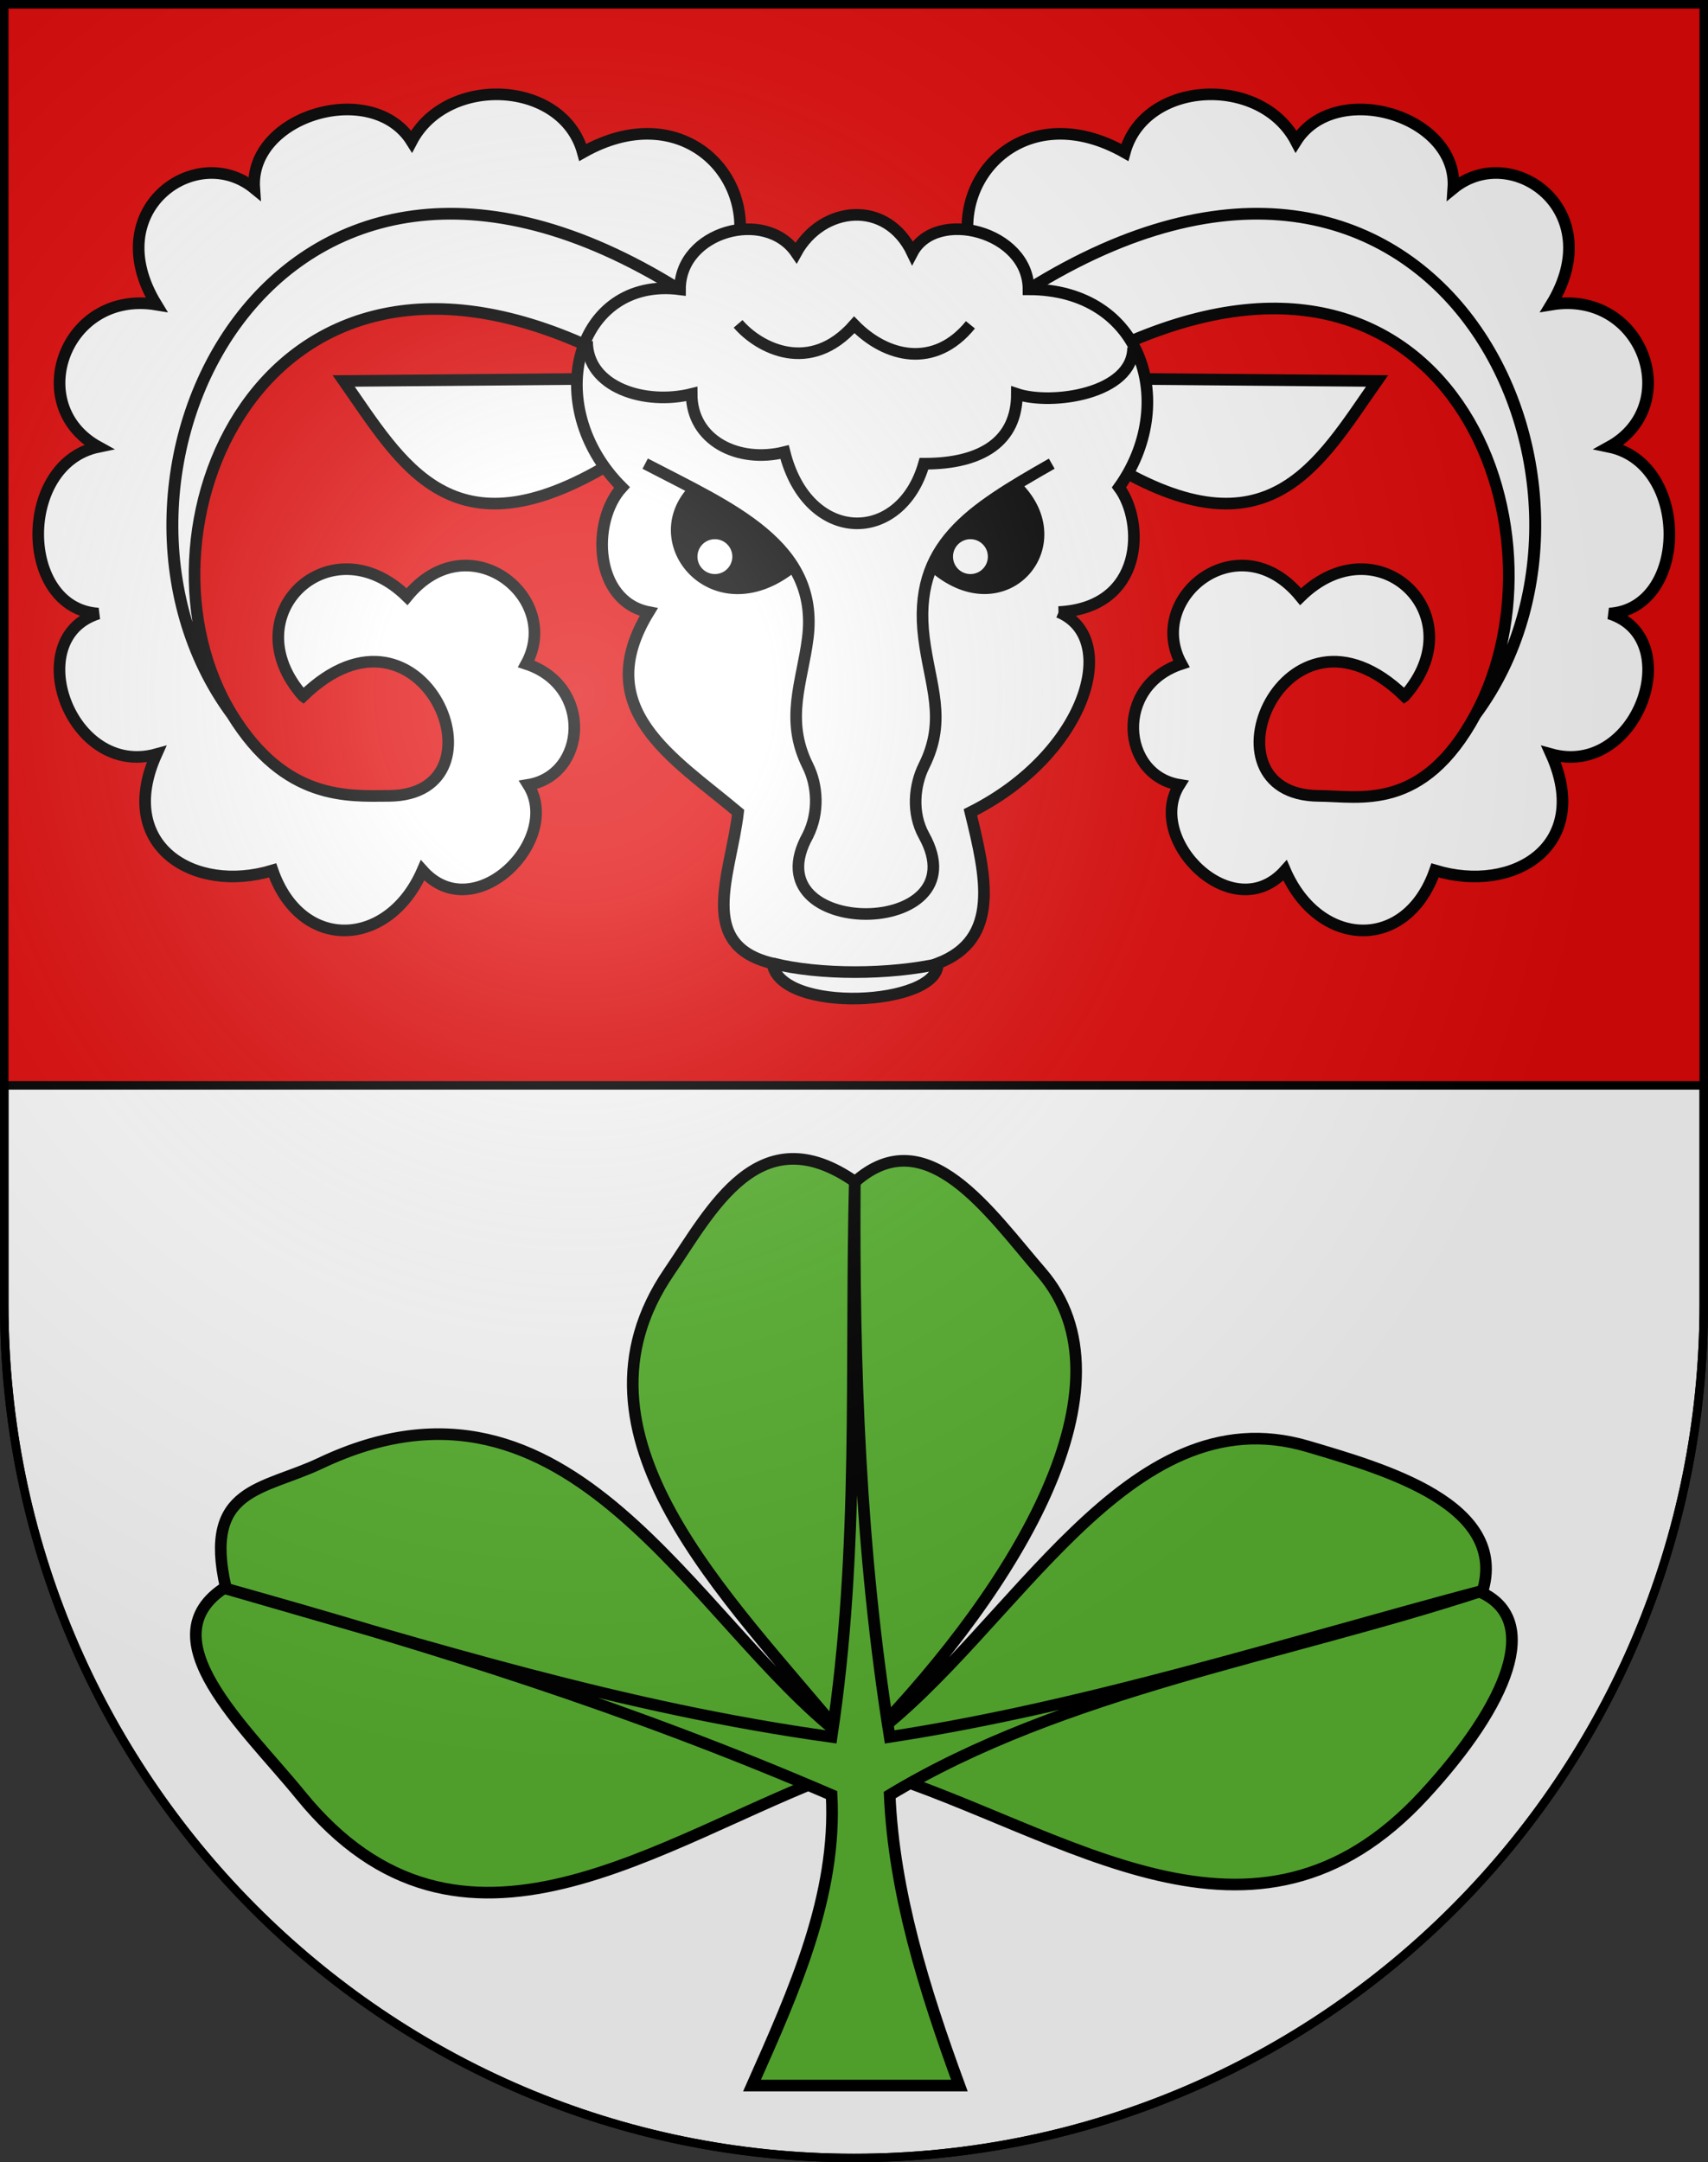 <?xml version="1.0" encoding="UTF-8"?>
<svg version="1.0" viewBox="0 0 603 763" xmlns="http://www.w3.org/2000/svg" xmlns:cc="http://creativecommons.org/ns#" xmlns:dc="http://purl.org/dc/elements/1.1/" xmlns:rdf="http://www.w3.org/1999/02/22-rdf-syntax-ns#" xmlns:xlink="http://www.w3.org/1999/xlink">
<rect x="0" y="0" width="603" height="763" fill="#333333" stroke="none"/>
<defs>
<radialGradient id="a" cx="858.04" cy="579.93" r="300" gradientTransform="matrix(1.215 1.5316e-24 1.4647e-23 1.267 -839.19 -490.49)" gradientUnits="userSpaceOnUse">
<stop stop-color="#fff" stop-opacity=".314" offset="0"/>
<stop stop-color="#fff" stop-opacity=".251" offset=".19"/>
<stop stop-color="#6b6b6b" stop-opacity=".125" offset=".6"/>
<stop stop-opacity=".125" offset="1"/>
</radialGradient>
</defs>
<desc>Coat of Arms of Canton of Freiburg (Fribourg)</desc>
<g>
<path d="m1.5 1.5v458.87c0 166.31 134.31 301.13 300 301.13 165.69 0 300-134.82 300-301.13v-458.87h-600z" fill="#e20909"/>
<path d="m1.5 383v77.368c0 166.31 134.31 301.13 300 301.13 165.69 0 300-134.82 300-301.13v-77.368h-600z" fill="#fff" stroke="#000" stroke-width="3"/>
<g transform="matrix(4.101 0 0 4.101 -2552.5 -2331.6)" fill="#5ab532" stroke="#000">
<path d="m697.77 720.96c16.463 5.184 32.611 17.896 47.229 2.043 7.374-7.997 10-15 5-17.4 2.399-7.6-8.452-10.661-15-12.6-15.59-4.617-25.303 15.781-37.6 25 12.6-13.044 23.003-30.363 14.643-40-4.374-5.042-9.863-13.226-16.021-7.771-8.277-5.763-12.359 2.41-16.021 7.771-9.567 14.006 5 27.855 15 40-12.981-10-23.416-33.781-45-23.555-4.964 2.352-10.118 2.055-8.162 10.657-6.894 4.37 1.747 12.122 6.444 17.899 13.871 17.058 30.841 3.801 46.717-2.043h2.771z"/>
<path d="m705 748c-3.06-8.333-5.637-16.667-6-25 14.977-9.037 33.85-11.95 51-17.572-17 4.527-34 9.972-51 12.572-2.569-16.102-3.116-31.898-3-48-0.416 16.102 0.448 31.898-2 48-18-2.494-34.162-7.613-52.162-12.768 18.288 5.133 34.569 10.198 52.162 17.768 0.468 8.657-3.215 16.826-6.851 25h17.851z"/>
</g>
<g transform="matrix(4.101 0 0 4.101 -2548.6 -2350.3)">
<path d="m742.37 633c6.178-6.984-2.374-15-8.949-8.556-5.259-6.444-13.424 0.054-10.263 5.788-5.796 1.903-5.181 9.577-0.17 10.404-2.992 4.737 4.635 12.364 9.1 7.364 2.908 6.707 10.446 7.061 12.908 0 6.796 2.065 13.535-2.145 10-10 7.45 2.057 11.707-10 5-12.101 6.838-0.425 6.96-12.899 0-14.343 6.444-3.555 2.899-13.555-5-12.242 5-8.172-3.436-14.08-8.424-10 0.446-6.313-10.184-9.403-13.546-4.043-3.03-5.777-13.03-5.298-14.737 0.951-8.293-4.699-14.94 1.779-13.293 8.486l5 3.293c35-21.824 53.249 16.634 38.497 36.576 14.685-19.994-3.497-58.405-38.497-36.576l7.606 5c28.591-13.177 39.474 15.67 30.89 31.576-4.546 8.424-9.972 7.028-13.497 7.009-10.651-0.056-2.957-18.585 7.374-8.585z" fill="#fff" stroke="#000"/>
<path d="m647.55 633c-6.178-6.984 2.374-15 8.949-8.556 5.259-6.444 13.424 0.054 10.263 5.788 5.796 1.903 5.181 9.577 0.17 10.404 2.992 4.737-4.635 12.364-9.1 7.364-2.908 6.707-10.446 7.061-12.908 0-6.796 2.065-13.535-2.145-10-10-7.45 2.057-11.707-10-5-12.101-6.838-0.425-6.96-12.899 0-14.343-6.444-3.555-2.899-13.555 5-12.242-5-8.172 3.436-14.08 8.424-10-0.446-6.313 10.184-9.403 13.546-4.043 3.03-5.777 13.03-5.298 14.737 0.951 8.293-4.699 14.94 1.779 13.293 8.486l-5 3.293c-35-21.824-53.249 16.634-38.497 36.576-14.685-19.994 3.497-58.405 38.497-36.576l-7.606 5c-28.591-13.177-40.372 16.188-30.89 31.576 4.574 7.424 9.967 7.028 13.497 7.009 10.651-0.056 2.957-18.585-7.374-8.585z" fill="#fff" stroke="#000"/>
<path d="m717.96 605.7 22.043 0.186c-5 7.116-9.298 15.343-22.957 7.116l0.914-7.301z" fill="#fff" stroke="#000"/>
<path d="m673.09 605.7-22.043 0.186c5 7.116 9.298 15.343 22.957 7.116l-0.914-7.301z" fill="#fff" stroke="#000"/>
<path d="m712.59 625.77c7.408-0.372 7.408-7.771 5.2-10.729 5.04-7.043 2.208-17.043-7.792-17.043 0-5-7.967-7.02-10-3.143-2.219-4.655-7.781-4.038-10 0-2.639-3.868-10-1.857-10 3.143-8.915-1.157-12.074 10-5 17.043-2.7 2.957-2.378 9.814 2.306 10.729-5.119 8.368 2.161 12.574 7.694 17.229-0.626 5.353-3.643 11.429 2.957 13 0.651 4.389 14.348 3.672 14.235 0 5.438-2.083 4.141-7.532 2.808-13 10-5 12.957-15 7.592-17.229z" fill="#fff" stroke="#000"/>
<path d="m685 600.97c1.802 2.106 6.204 4.403 10 0.084 2.744 2.82 6.912 3.808 10 0" fill="none" stroke="#000"/>
<path d="m672 602.46c0 4 5 5.544 9 4.544 0 4 4 6 8 5 2 8 10 8 12 1 5.059 0.018 8-2 8-6 3 1 10 0 10-4" fill="none" stroke="#000"/>
<path d="m712 613c-7 4-12 7-11 15 0.511 4.085 2 7 0 11-0.819 1.637-1.086 4.045 0 6 5 9-15 9-10 0 1-2 0.832-4.336 0-6-2-4-0.471-7.235 0-11 1-8-6.599-11.147-14-15" fill="none" stroke="#000"/>
<path d="m702 622c6 5 12-2 7-7-3.528 1.79-6.188 3.975-7 7z" stroke="#000"/>
<path d="m689.5 622c-6.498 5-12.498-2-8.498-6.54 3.528 2.051 6.498 3.54 8.498 6.54z" stroke="#000"/>
<path d="m684 621a1 1 0 1 1-2 0 1 1 0 1 1 2 0z" fill="#fff" stroke="#fff"/>
<path transform="translate(22)" d="m684 621a1 1 0 1 1-2 0 1 1 0 1 1 2 0z" fill="#fff" stroke="#fff"/>
<path d="m688 656c4 1 10 1 14.46 0" fill="none" stroke="#000"/>
</g>
<path d="m1.5 1.5v458.87c0 166.31 134.31 301.13 300 301.13 165.69 0 300-134.82 300-301.13v-458.87h-600z" fill="url(#a)"/>
<path d="m1.5 1.5v458.87c0 166.31 134.31 301.13 300 301.13 165.69 0 300-134.82 300-301.13v-458.87h-600z" fill="none" stroke="#000" stroke-width="3"/>
</g>
</svg>
